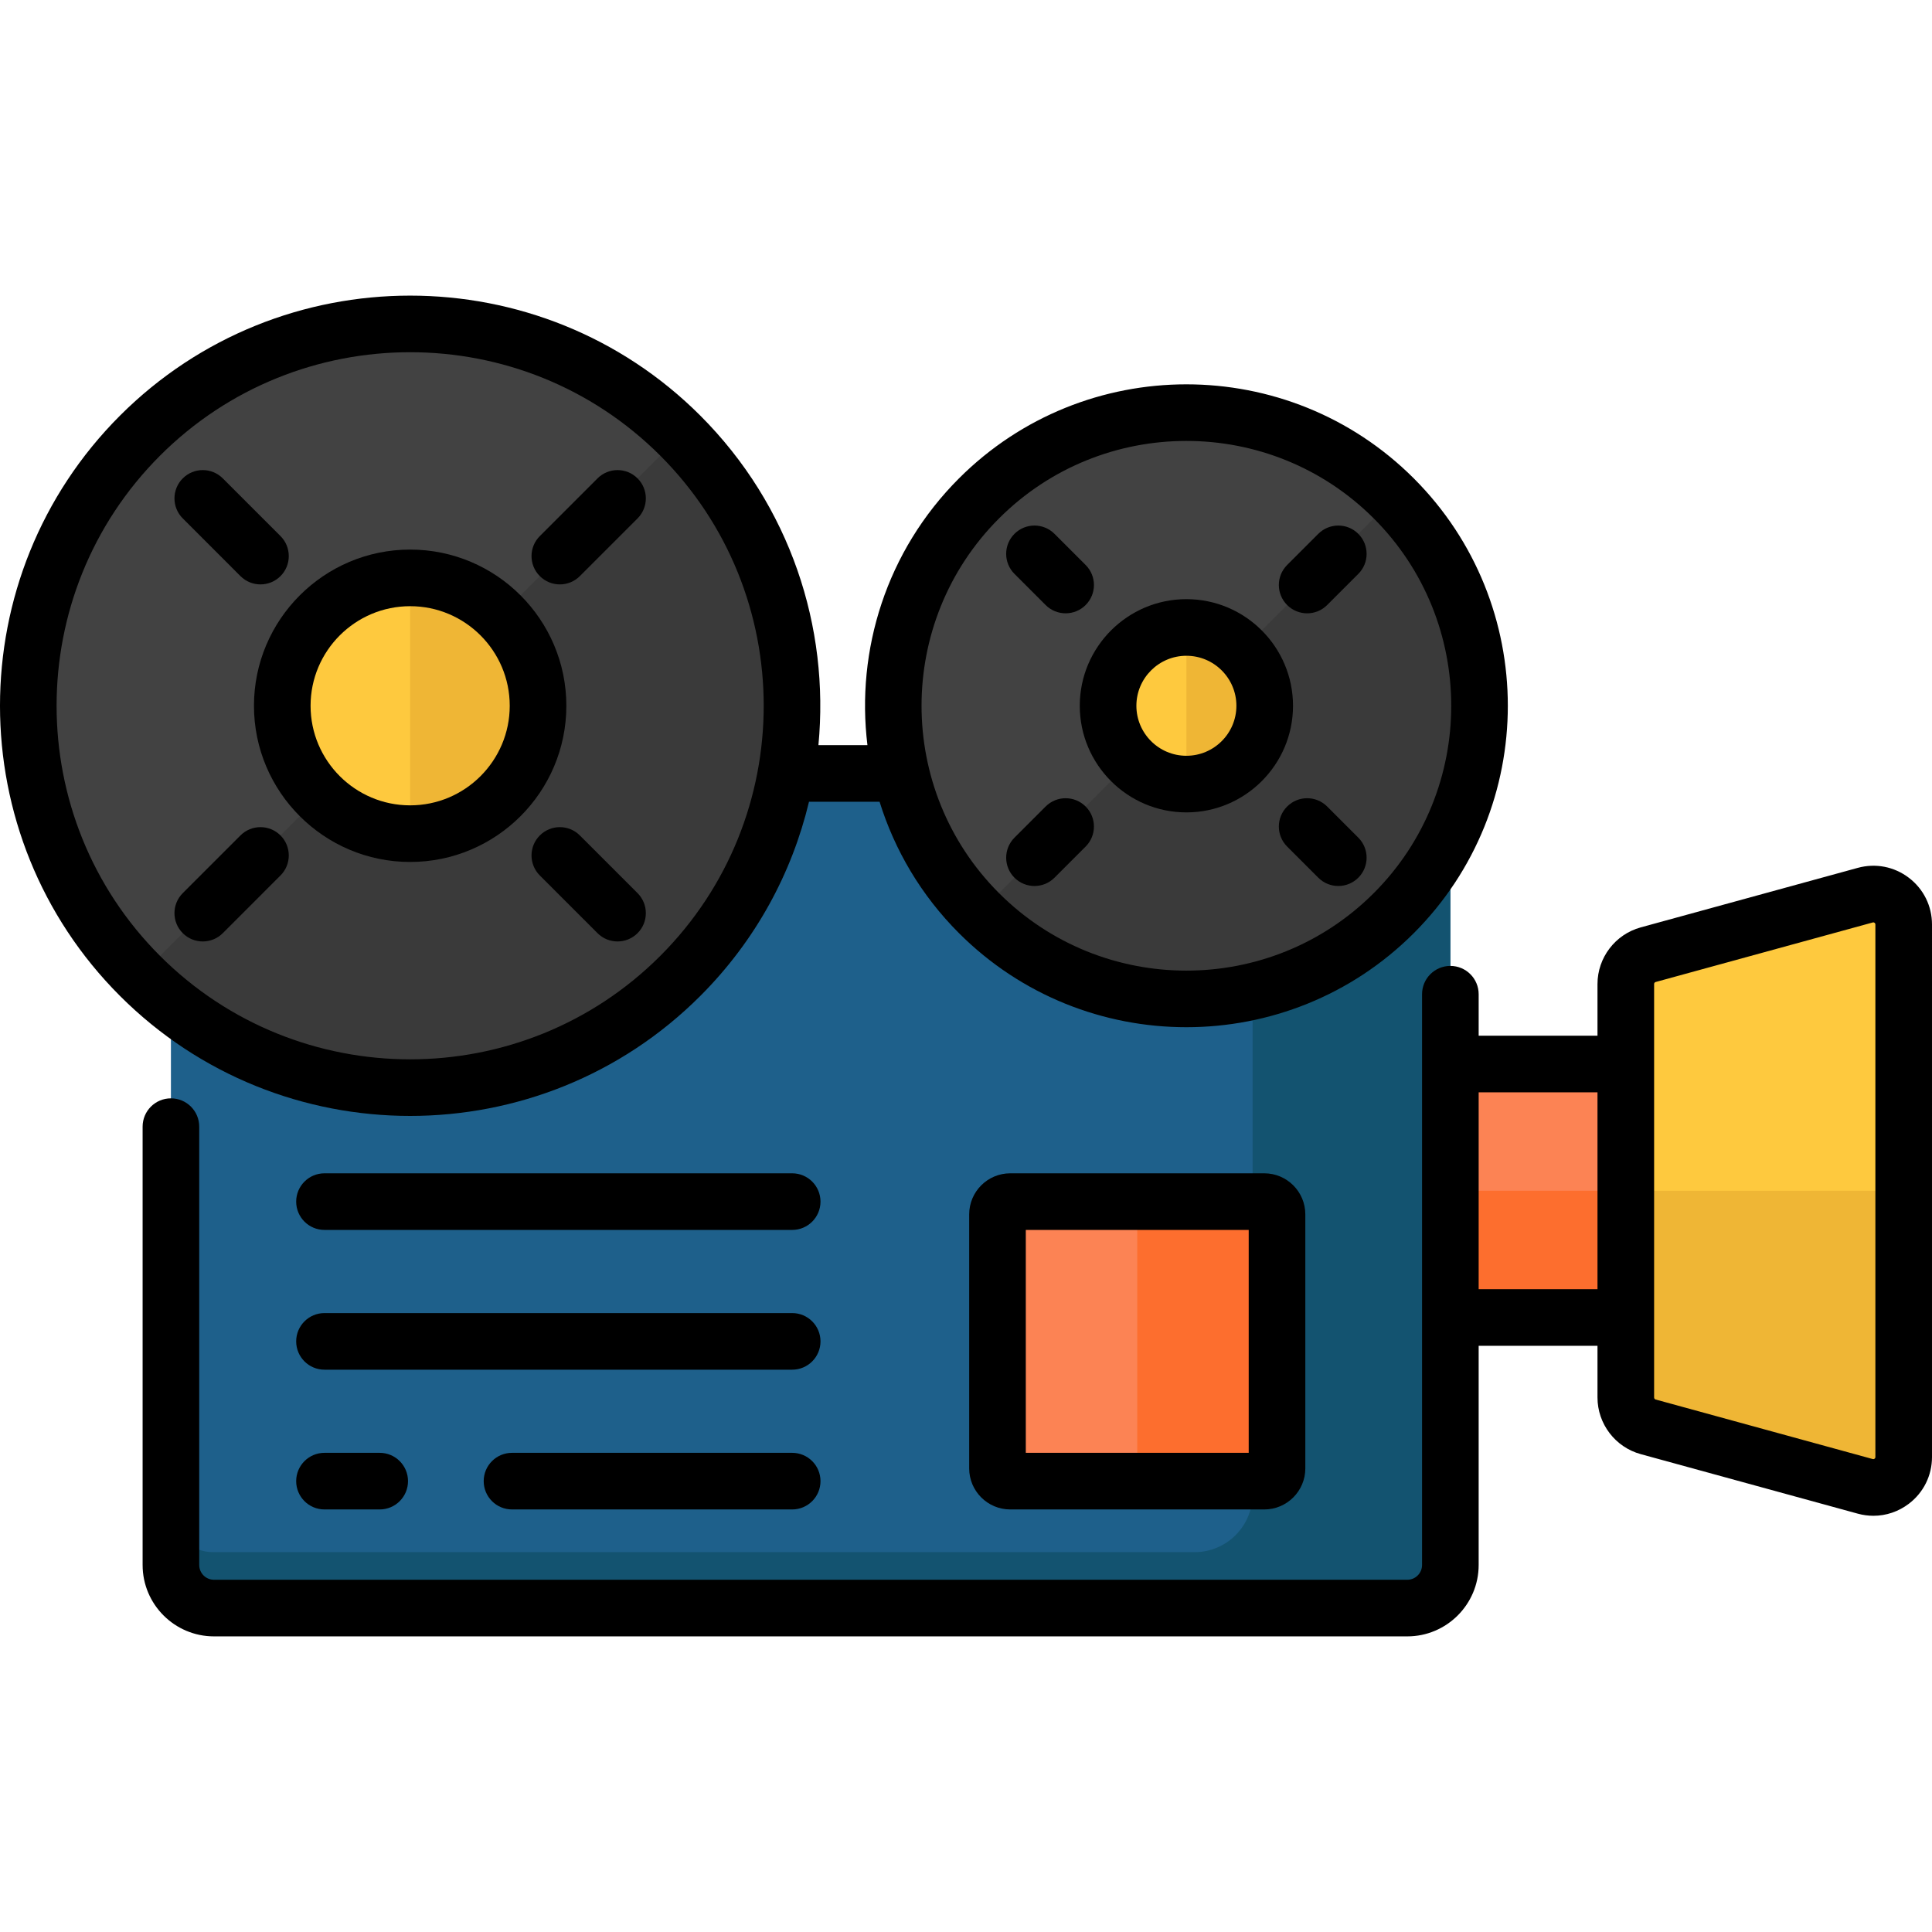 <?xml version="1.0" encoding="iso-8859-1"?>
<!-- Generator: Adobe Illustrator 19.0.0, SVG Export Plug-In . SVG Version: 6.00 Build 0)  -->
<svg version="1.1" id="Capa_1" xmlns="http://www.w3.org/2000/svg" xmlns:xlink="http://www.w3.org/1999/xlink" x="0px" y="0px"
	 viewBox="0 0 512.001 512.001" style="enable-background:new 0 0 512.001 512.001;" xml:space="preserve">
<rect x="351.631" y="281.971" style="fill:#FC8354;" width="105.43" height="67.18"/>
<rect x="351.631" y="315.561" style="fill:#FD6E2E;" width="105.43" height="33.592"/>
<path style="fill:#FEC93E;" d="M494.308,393.899l-57.526-15.777c-3.501-0.96-5.928-4.142-5.928-7.773V260.778
	c0-3.63,2.427-6.812,5.928-7.773l57.526-15.777c5.13-1.407,10.191,2.454,10.191,7.773v141.125
	C504.499,391.446,499.438,395.306,494.308,393.899z"/>
<path style="fill:#1E608B;" d="M372.943,426.157H56.712c-6.305,0-11.416-5.111-11.416-11.416V216.387
	c0-6.305,5.111-11.416,11.416-11.416h316.231c6.305,0,11.416,5.111,11.416,11.416v198.354
	C384.359,421.046,379.248,426.157,372.943,426.157z"/>
<path style="fill:#135370;" d="M384.307,215.355c-0.522-5.821-5.407-10.385-11.364-10.385h-52.405
	c6.305,0,11.416,5.111,11.416,11.416v179.558c0,8.503-6.893,15.396-15.396,15.396H56.524c-5.618,0-10.278-4.061-11.228-9.406v12.807
	c0,6.305,5.111,11.416,11.416,11.416h316.231c6.305,0,11.416-5.111,11.416-11.416V216.387
	C384.359,216.038,384.34,215.695,384.307,215.355z"/>
<circle style="fill:#424242;" cx="108.691" cy="187.041" r="101.24"/>
<path style="fill:#3A3A3A;" d="M180.286,115.447L180.286,115.447l-143.18,143.18l0,0c39.538,39.538,103.642,39.538,143.18,0
	S219.824,154.985,180.286,115.447z"/>
<path style="fill:#FC8354;" d="M335.051,392.518h-67.332c-1.862,0-3.372-1.51-3.372-3.372v-67.332c0-1.862,1.51-3.372,3.372-3.372
	h67.332c1.862,0,3.372,1.51,3.372,3.372v67.332C338.423,391.008,336.914,392.518,335.051,392.518z"/>
<path style="fill:#FEC93E;" d="M108.696,220.929c-18.688,0-33.892-15.204-33.892-33.891c0-18.688,15.204-33.892,33.892-33.892
	s33.891,15.204,33.891,33.892C142.587,205.725,127.383,220.929,108.696,220.929z"/>
<circle style="fill:#424242;" cx="314.411" cy="187.041" r="77.72"/>
<path style="fill:#3A3A3A;" d="M369.365,241.996c30.353-30.353,30.353-79.564,0-109.917L259.449,241.996
	C289.801,272.348,339.013,272.348,369.365,241.996z"/>
<path style="fill:#FEC93E;" d="M314.407,207.791c-11.444,0-20.754-9.31-20.754-20.753c0-11.444,9.31-20.754,20.754-20.754
	c11.443,0,20.753,9.31,20.753,20.754C335.161,198.481,325.851,207.791,314.407,207.791z"/>
<path style="fill:#FD6E2E;" d="M335.051,318.442h-33.666v74.076h33.666c1.862,0,3.372-1.51,3.372-3.372v-67.332
	C338.423,319.952,336.914,318.442,335.051,318.442z"/>
<g>
	<path style="fill:#EFB635;" d="M430.854,315.564v54.786c0,3.63,2.427,6.813,5.928,7.773l57.526,15.777
		c5.13,1.407,10.191-2.454,10.191-7.773v-70.563H430.854z"/>
	<path style="fill:#EFB635;" d="M108.696,153.146L108.696,153.146v67.783l0,0c18.688,0,33.891-15.204,33.891-33.891
		C142.587,168.349,127.383,153.146,108.696,153.146z"/>
	<path style="fill:#EFB635;" d="M314.407,166.284L314.407,166.284v41.507l0,0c11.443,0,20.753-9.31,20.753-20.753
		C335.16,175.594,325.851,166.284,314.407,166.284z"/>
</g>
<path d="M148.362,154.873c1.919,0,3.84-0.733,5.304-2.197l15.293-15.292c2.93-2.93,2.93-7.679,0-10.609s-7.68-2.931-10.609,0
	l-15.292,15.292c-2.931,2.93-2.931,7.679-0.001,10.609C144.522,154.141,146.441,154.873,148.362,154.873z"/>
<path d="M63.724,221.399l-15.292,15.292c-2.93,2.93-2.93,7.68,0,10.609c1.465,1.465,3.386,2.197,5.305,2.197s3.84-0.733,5.305-2.197
	l15.291-15.292c2.93-2.93,2.93-7.68,0-10.609C71.404,218.468,66.654,218.469,63.724,221.399z"/>
<path d="M153.666,221.399c-2.929-2.931-7.679-2.93-10.609,0s-2.93,7.68,0.001,10.609L158.35,247.3
	c1.464,1.465,3.385,2.197,5.304,2.197s3.84-0.733,5.305-2.197c2.93-2.93,2.93-7.68,0-10.609L153.666,221.399z"/>
<path d="M63.724,152.676c1.465,1.465,3.385,2.197,5.305,2.197c1.919,0,3.84-0.733,5.305-2.197c2.93-2.93,2.93-7.679,0-10.609
	l-15.291-15.292c-2.93-2.93-7.679-2.931-10.61,0c-2.93,2.93-2.93,7.679,0,10.609L63.724,152.676z"/>
<path d="M346.41,162.537c1.919,0,3.84-0.733,5.305-2.197l8.255-8.256c2.93-2.93,2.93-7.68-0.001-10.61
	c-2.929-2.93-7.679-2.929-10.609,0l-8.255,8.256c-2.93,2.93-2.93,7.68,0.001,10.609C342.57,161.805,344.49,162.537,346.41,162.537z"
	/>
<path d="M274.149,234.798c1.919,0,3.84-0.733,5.305-2.197l8.255-8.256c2.93-2.93,2.93-7.68-0.001-10.609
	c-2.929-2.931-7.679-2.93-10.609,0l-8.255,8.256c-2.93,2.93-2.93,7.68,0.001,10.61C270.309,234.066,272.229,234.798,274.149,234.798
	z"/>
<path d="M351.715,213.735c-2.93-2.93-7.68-2.931-10.609,0c-2.931,2.93-2.931,7.679-0.001,10.609l8.255,8.256
	c1.465,1.465,3.385,2.197,5.305,2.197c1.919,0,3.84-0.733,5.304-2.197c2.93-2.93,2.93-7.68,0.001-10.61L351.715,213.735z"/>
<path d="M277.099,160.339c1.465,1.465,3.385,2.197,5.305,2.197c1.919,0,3.84-0.733,5.304-2.197c2.931-2.93,2.931-7.679,0.001-10.609
	l-8.255-8.256c-2.931-2.93-7.681-2.93-10.609,0c-2.931,2.93-2.931,7.68-0.001,10.61L277.099,160.339z"/>
<path d="M209.939,310.94H85.992c-4.144,0-7.502,3.359-7.502,7.502s3.358,7.502,7.502,7.502H209.94c4.144,0,7.502-3.359,7.502-7.502
	S214.083,310.94,209.939,310.94z"/>
<path d="M85.992,385.016c-4.144,0-7.502,3.359-7.502,7.502s3.358,7.502,7.502,7.502h14.634c4.144,0,7.502-3.359,7.502-7.502
	s-3.358-7.502-7.502-7.502H85.992z"/>
<path d="M209.939,385.016h-74.253c-4.144,0-7.502,3.359-7.502,7.502s3.358,7.502,7.502,7.502h74.253
	c4.144,0,7.502-3.359,7.502-7.502S214.083,385.016,209.939,385.016z"/>
<path d="M209.939,347.978H85.992c-4.144,0-7.502,3.359-7.502,7.502s3.358,7.502,7.502,7.502H209.94c4.144,0,7.502-3.359,7.502-7.502
	S214.083,347.978,209.939,347.978z"/>
<path d="M185.591,263.932c14.696-14.697,24.294-32.589,28.802-51.46h18.706c3.965,12.749,10.966,24.749,21.044,34.828
	c16.615,16.614,38.439,24.922,60.264,24.922s43.649-8.307,60.264-24.922c33.228-33.229,33.228-87.297,0-120.526
	c-33.23-33.229-87.298-33.229-120.528,0c-19.267,19.268-27.338,45.539-24.262,70.694h-12.988
	c2.982-31.212-7.453-63.476-31.303-87.326c-42.4-42.399-111.39-42.399-153.791,0c-42.399,42.4-42.399,111.39,0,153.79
	c21.2,21.2,49.048,31.8,76.895,31.8S164.391,285.132,185.591,263.932z M264.753,137.384c13.691-13.691,31.669-20.534,49.653-20.534
	c17.98,0,35.966,6.846,49.653,20.534c27.379,27.379,27.379,71.928,0,99.307c-27.379,27.378-71.928,27.38-99.307,0
	C237.375,209.312,237.375,164.763,264.753,137.384z M42.41,120.752c18.275-18.275,42.279-27.412,66.285-27.412
	s48.01,9.137,66.285,27.412c36.55,36.55,36.55,96.021,0,132.571c-36.549,36.55-96.021,36.55-132.57,0S5.861,157.302,42.41,120.752z"
	/>
<path d="M150.089,187.037c0-22.825-18.569-41.394-41.393-41.394s-41.393,18.569-41.393,41.394c0,22.824,18.569,41.393,41.393,41.393
	S150.089,209.862,150.089,187.037z M82.306,187.037c0-14.551,11.838-26.39,26.389-26.39s26.389,11.838,26.389,26.39
	c0,14.551-11.838,26.389-26.389,26.389S82.306,201.588,82.306,187.037z"/>
<path d="M314.407,215.293c15.581,0,28.256-12.675,28.256-28.255s-12.675-28.255-28.256-28.255s-28.256,12.675-28.256,28.255
	S298.826,215.293,314.407,215.293z M314.407,173.786c7.307,0,13.252,5.945,13.252,13.251c0,7.307-5.945,13.251-13.252,13.251
	s-13.252-5.945-13.252-13.251C301.155,179.731,307.1,173.786,314.407,173.786z"/>
<path d="M267.719,310.94c-5.996,0-10.874,4.878-10.874,10.875v67.332c0,5.996,4.878,10.874,10.874,10.874h67.332
	c5.996,0,10.874-4.878,10.874-10.874v-67.332c0-5.996-4.878-10.875-10.874-10.875H267.719z M330.921,385.016h-59.072v-59.072h59.072
	V385.016z"/>
<path d="M505.877,232.628c-3.893-2.969-8.832-3.927-13.554-2.634l-57.526,15.777c-6.739,1.848-11.446,8.02-11.446,15.008v13.692
	h-31.49v-10.992c0-4.143-3.358-7.502-7.502-7.502s-7.502,3.359-7.502,7.502v18.494v67.184v65.585c0,2.158-1.755,3.914-3.913,3.914
	H56.712c-2.158,0-3.914-1.756-3.914-3.914V298.574c0-4.143-3.358-7.502-7.502-7.502s-7.502,3.359-7.502,7.502v116.167
	c0,10.431,8.487,18.918,18.918,18.918h316.232c10.431,0,18.917-8.487,18.917-18.918v-58.083h31.491v13.692
	c0,6.988,4.706,13.159,11.446,15.008l57.526,15.777c1.377,0.378,2.773,0.564,4.156,0.564c3.357,0,6.641-1.096,9.397-3.198
	c3.892-2.969,6.124-7.479,6.124-12.374V245.001C512.001,240.106,509.769,235.596,505.877,232.628z M423.352,341.654h-31.491v-52.18
	h31.491L423.352,341.654L423.352,341.654z M496.997,386.127c0,0.083,0,0.276-0.22,0.443c-0.219,0.167-0.405,0.115-0.485,0.094
	l-57.526-15.777c-0.241-0.066-0.409-0.287-0.409-0.538v-21.194v-67.184v-21.194c0-0.251,0.168-0.472,0.409-0.538l57.526-15.777
	c0.08-0.021,0.267-0.073,0.485,0.094c0.22,0.168,0.22,0.361,0.22,0.443V386.127z"/>
<g>
</g>
<g>
</g>
<g>
</g>
<g>
</g>
<g>
</g>
<g>
</g>
<g>
</g>
<g>
</g>
<g>
</g>
<g>
</g>
<g>
</g>
<g>
</g>
<g>
</g>
<g>
</g>
<g>
</g>
</svg>
